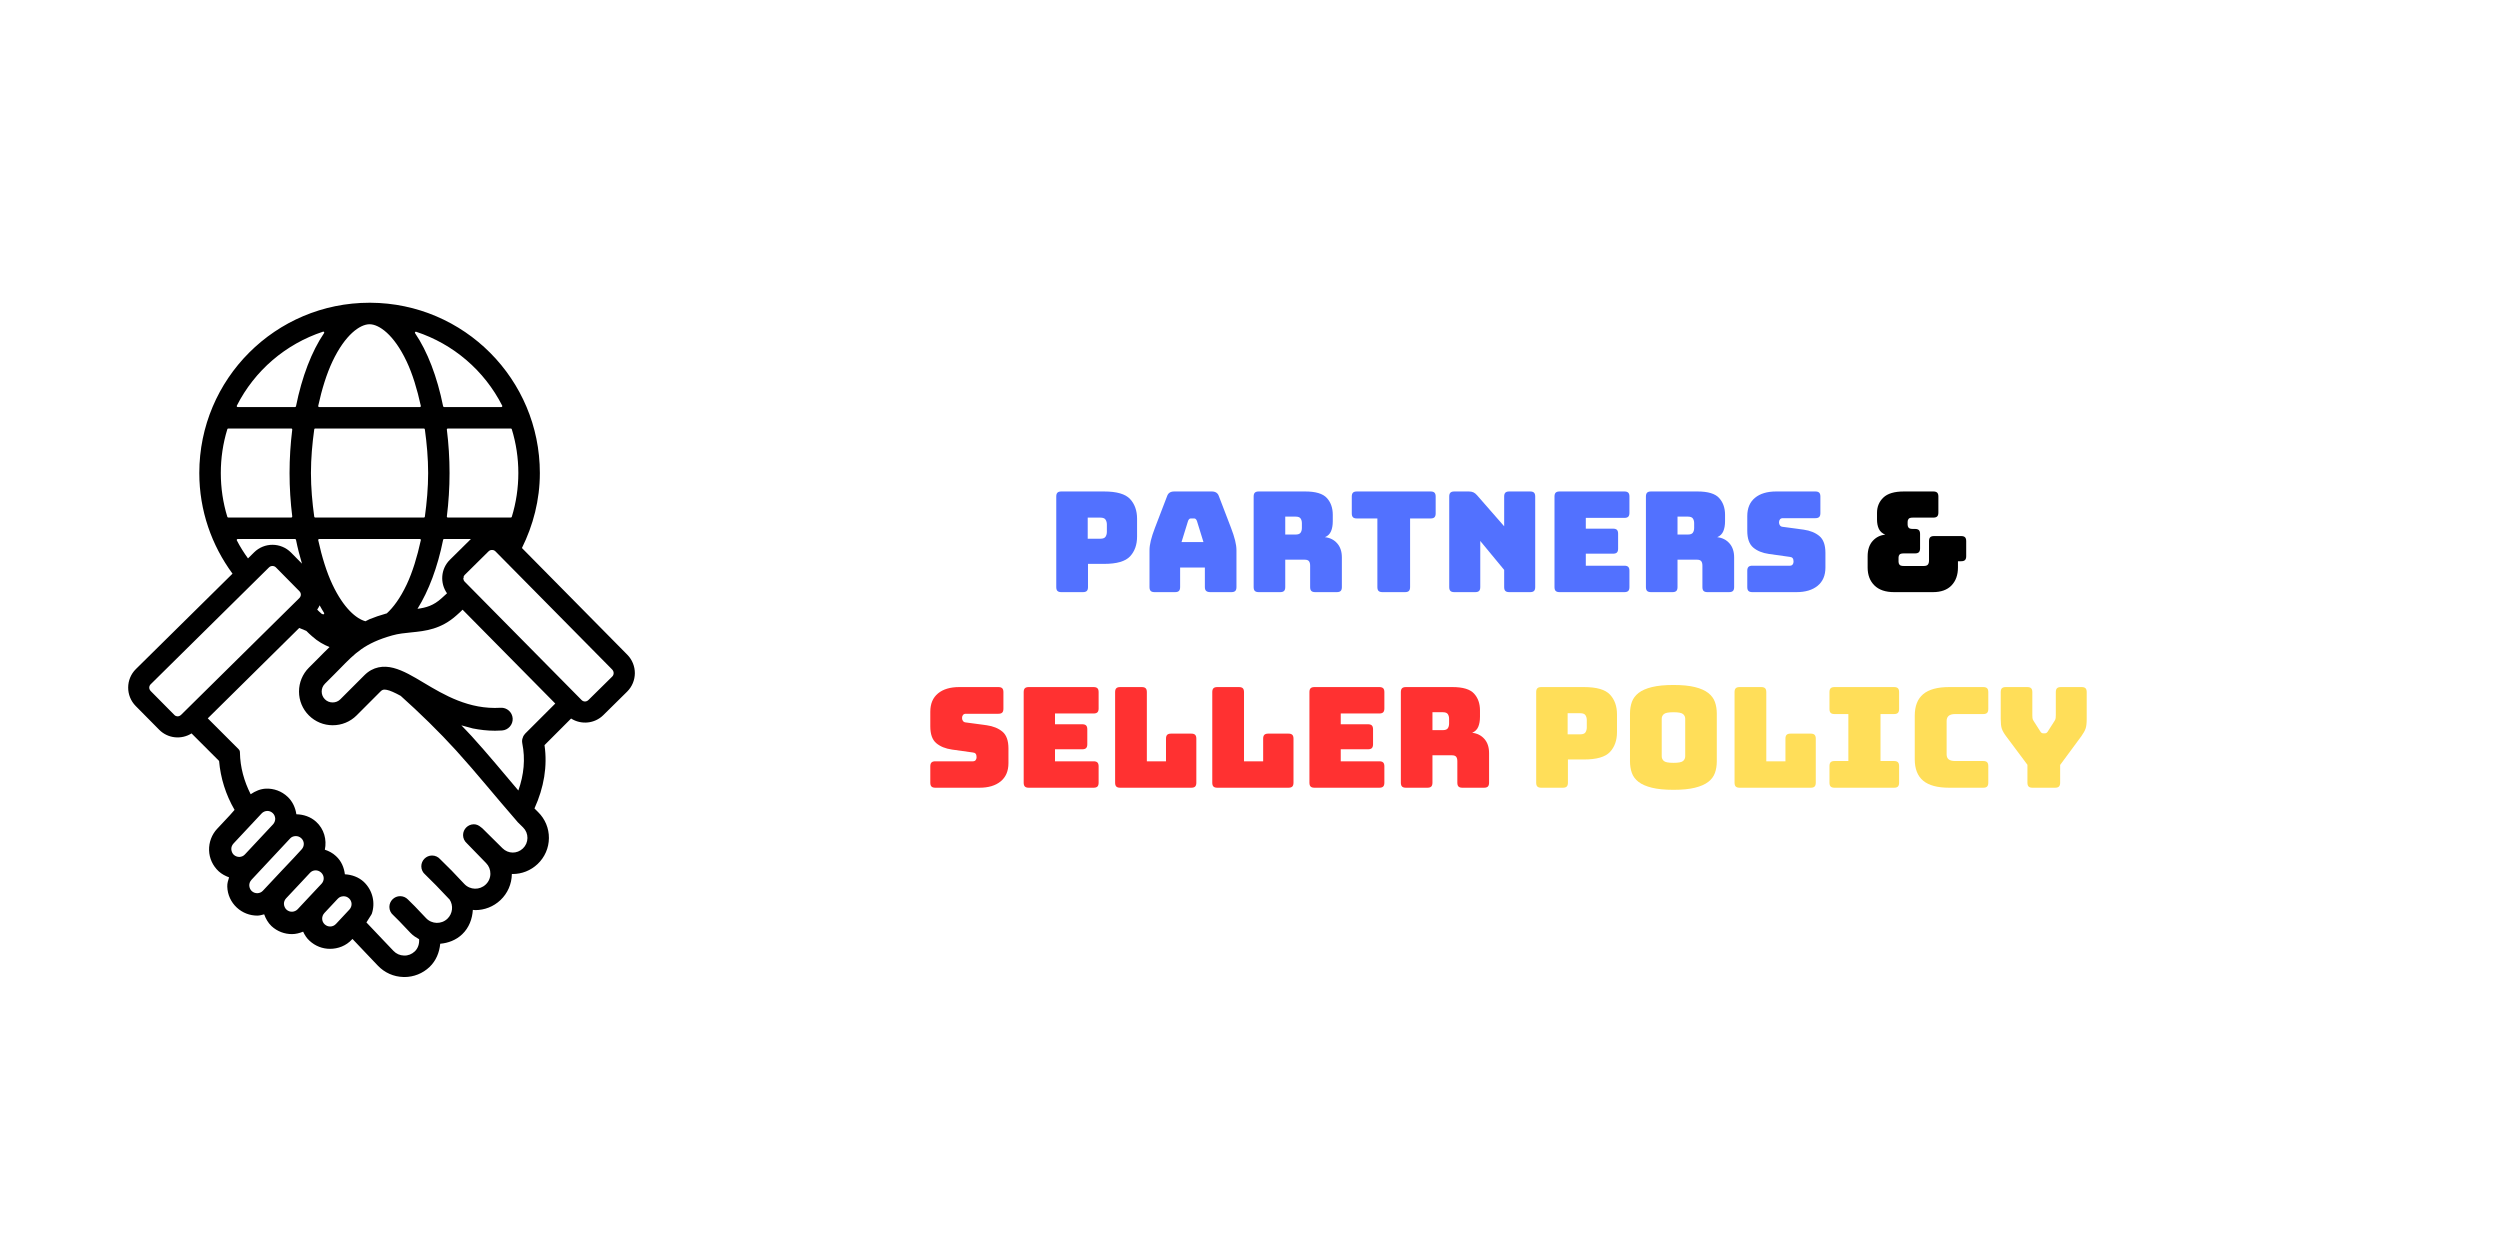 <svg xmlns="http://www.w3.org/2000/svg" xmlns:xlink="http://www.w3.org/1999/xlink" width="6912" zoomAndPan="magnify" viewBox="0 0 5184 2592" height="3456" preserveAspectRatio="xMidYMid meet" version="1.0"><defs><g/><clipPath id="5758caf362"><path d="M 265 627.762 L 1315.691 627.762 L 1315.691 2025.973 L 265 2025.973 Z M 265 627.762 " clip-rule="nonzero"/></clipPath></defs><g clip-path="url(#5758caf362)"><path fill="#000000" d="M 766.32 627.762 C 571.312 627.762 413.258 785.855 413.258 980.844 C 413.258 1059.047 439.094 1131.055 482.148 1189.555 L 281.801 1387.371 C 260.543 1408.344 260.449 1442.793 281.422 1464.02 L 330.07 1513.18 C 348.18 1531.516 376.238 1533.992 397.211 1520.805 L 454.312 1577.91 C 457.27 1613.086 468.008 1647.727 486.406 1679.375 L 476.777 1690.309 L 450.402 1718.492 L 450.34 1718.492 C 439.188 1730.473 433.086 1746.426 433.531 1763.109 C 433.977 1779.918 441.379 1795.523 453.391 1806.676 C 453.422 1806.707 453.453 1806.77 453.52 1806.805 C 459.906 1812.586 467.246 1816.398 475 1819.293 C 473.094 1825.426 470.996 1831.527 471.281 1838.422 C 471.727 1855.168 478.969 1870.738 490.949 1881.863 C 502.898 1892.984 518.117 1898.609 533.594 1898.609 C 538.488 1898.609 543.125 1897.113 547.797 1895.938 C 551.039 1904.965 555.773 1913.512 562.828 1920.219 L 562.891 1920.281 C 574.84 1931.402 590.027 1936.965 605.406 1936.965 C 613.512 1936.965 621.199 1934.867 628.57 1931.879 C 631.844 1938.902 635.977 1945.512 641.918 1950.82 C 653.832 1961.844 668.895 1967.504 684.305 1967.504 C 700.895 1967.504 717.863 1961.242 730 1947.832 L 730.859 1946.973 L 760.949 1978.688 L 783.543 2002.395 C 797.461 2017.012 816.336 2025.434 836.543 2025.91 C 837.086 2025.91 837.719 2025.973 838.484 2025.973 C 857.961 2025.973 876.52 2018.602 890.691 2005.125 C 904.195 1992.289 911.188 1974.906 912.84 1956.953 C 929.332 1955.492 945.535 1949.547 958.406 1937.281 C 972.672 1923.68 979.348 1905.379 980.488 1886.754 C 982.238 1886.883 983.891 1887.199 985.637 1887.199 C 1004.387 1887.199 1023.195 1880.242 1037.844 1866.355 C 1052.59 1852.34 1061.012 1833.211 1061.359 1812.84 L 1061.359 1812.777 C 1061.359 1812.586 1061.297 1812.332 1061.297 1812.141 C 1061.965 1812.141 1062.664 1812.332 1063.328 1812.332 C 1081.887 1812.332 1100.41 1805.309 1114.902 1791.551 C 1129.676 1777.473 1138.066 1758.277 1138.227 1737.879 C 1138.383 1717.477 1130.344 1698.219 1115.824 1683.953 L 1108.262 1676.387 C 1127.992 1632.918 1135.43 1588.938 1129.105 1545.117 L 1184.203 1489.949 C 1204.953 1503.105 1232.789 1500.914 1251.062 1482.863 L 1300.348 1434.211 C 1310.992 1423.727 1316.328 1409.773 1316.426 1395.984 C 1316.488 1382.129 1311.215 1368.18 1300.727 1357.566 L 1082.27 1136.363 C 1105.527 1089.363 1119.445 1036.898 1119.445 980.875 C 1119.383 786.523 962.441 628.715 768.098 627.762 C 767.656 627.762 766.734 627.762 766.32 627.762 Z M 765.492 672.379 L 767.113 672.379 C 785.895 672.887 816.527 693.066 843.25 749.66 C 855.324 775.211 865.047 807.051 872.609 841.656 C 872.863 842.738 872.164 843.785 871.117 844.039 C 870.957 844.07 870.801 844.07 870.672 844.07 L 661.84 844.07 C 660.73 844.102 659.84 843.246 659.809 842.133 C 659.809 841.973 659.809 841.816 659.84 841.656 C 667.402 807.051 677.254 775.211 689.328 749.66 C 716.113 693.098 746.715 672.887 765.492 672.379 Z M 670.422 687.664 C 670.453 687.664 670.484 687.664 670.547 687.664 C 671.629 687.758 672.422 688.742 672.328 689.824 C 672.297 690.172 672.168 690.492 671.977 690.746 C 646.27 728.594 626.062 781.246 613.766 842.484 C 613.574 843.402 612.715 844.07 611.762 844.039 L 492.922 844.039 C 491.809 844.039 490.918 843.184 490.918 842.07 C 490.918 841.75 490.98 841.465 491.109 841.18 C 528 768.441 592.219 713.371 669.656 687.82 C 669.91 687.727 670.168 687.664 670.422 687.664 Z M 862.062 687.852 C 862.316 687.82 862.633 687.852 862.855 687.918 C 940.324 713.434 1004.48 768.504 1041.402 841.211 C 1041.914 842.195 1041.469 843.371 1040.484 843.848 C 1040.227 843.977 1039.941 844.039 1039.688 844.039 L 920.848 844.039 C 919.895 844.039 919.035 843.371 918.844 842.418 C 906.547 781.184 886.336 728.625 860.633 690.809 C 860.059 689.855 860.375 688.648 861.297 688.109 C 861.586 687.98 861.84 687.887 862.062 687.852 Z M 473.25 888.559 C 473.281 888.559 473.316 888.559 473.379 888.559 L 604.074 888.559 C 605.184 888.559 606.043 889.48 606.043 890.562 C 606.043 890.656 606.043 890.754 606.012 890.848 C 602.355 920.242 600.418 950.43 600.418 980.844 C 600.418 1011.254 602.355 1041.504 606.012 1070.898 C 606.137 1071.98 605.375 1072.965 604.293 1073.125 C 604.23 1073.125 604.168 1073.125 604.105 1073.125 L 473.41 1073.125 C 472.52 1073.156 471.695 1072.617 471.406 1071.758 C 462.32 1042.301 457.871 1011.633 457.871 980.844 C 457.871 950.051 462.32 919.414 471.406 889.988 C 471.629 889.164 472.395 888.59 473.25 888.559 Z M 653.168 888.559 C 653.293 888.559 653.422 888.559 653.547 888.559 L 879.027 888.559 C 880.016 888.59 880.84 889.324 880.969 890.309 C 885.004 919.703 887.801 949.984 887.801 980.875 C 887.801 1011.793 885.004 1042.047 880.969 1071.504 C 880.809 1072.457 880.016 1073.156 879.027 1073.188 L 653.547 1073.188 C 652.594 1073.188 651.77 1072.457 651.609 1071.504 C 647.574 1042.078 644.777 1011.793 644.777 980.875 C 644.777 949.984 647.574 919.734 651.609 890.309 C 651.703 889.449 652.34 888.75 653.168 888.559 Z M 928.473 888.559 L 1059.23 888.559 C 1060.152 888.527 1060.977 889.133 1061.23 889.988 C 1070.289 919.449 1074.832 950.051 1074.832 980.844 C 1074.832 1011.633 1070.289 1042.332 1061.23 1071.758 C 1060.945 1072.617 1060.152 1073.156 1059.23 1073.125 L 928.535 1073.125 C 927.426 1073.094 926.535 1072.203 926.598 1071.09 C 926.598 1071.027 926.598 1070.961 926.598 1070.898 C 930.254 1041.504 932.191 1011.254 932.191 980.844 C 932.191 950.43 930.254 920.242 926.598 890.848 C 926.406 889.766 927.168 888.75 928.25 888.59 C 928.344 888.59 928.41 888.559 928.473 888.559 Z M 492.855 1117.707 C 492.855 1117.707 492.887 1117.707 492.887 1117.707 L 611.762 1117.707 C 612.715 1117.707 613.574 1118.375 613.766 1119.328 C 617.227 1136.613 621.484 1153.012 626.188 1168.805 L 603.469 1145.766 C 592.949 1135.152 579.031 1129.781 565.242 1129.688 C 551.387 1129.594 537.504 1134.898 526.891 1145.387 L 514.242 1157.938 C 505.758 1146.086 497.844 1133.785 491.141 1120.633 C 490.633 1119.68 490.98 1118.469 491.969 1117.961 C 492.223 1117.77 492.539 1117.707 492.855 1117.707 Z M 661.617 1117.707 C 661.684 1117.707 661.777 1117.707 661.871 1117.707 L 870.703 1117.707 C 871.816 1117.707 872.707 1118.598 872.707 1119.711 C 872.707 1119.836 872.676 1119.996 872.641 1120.121 C 865.078 1154.727 855.355 1186.57 843.281 1212.117 C 829.84 1240.527 815.414 1259.785 802.004 1271.957 C 801.527 1272.082 801.113 1272.113 800.637 1272.273 C 787.77 1275.895 776.328 1279.836 765.938 1284.125 C 765.781 1284.191 765.652 1284.285 765.492 1284.379 L 757.805 1288.227 C 738.992 1283.172 712.715 1261.531 689.359 1212.117 C 677.285 1186.57 667.434 1154.727 659.871 1120.121 C 659.617 1119.043 660.285 1117.992 661.363 1117.738 C 661.43 1117.738 661.523 1117.707 661.617 1117.707 Z M 920.465 1117.707 L 920.527 1117.707 C 920.656 1117.707 920.719 1117.707 920.848 1117.707 L 976.453 1117.707 L 932.891 1160.766 C 913.824 1179.578 911.98 1209.102 926.914 1230.297 L 915.508 1240.656 C 898.953 1255.652 883.988 1260.008 865.684 1262.453 C 888.879 1225.34 907.406 1176.367 918.875 1119.328 C 918.973 1118.504 919.672 1117.836 920.465 1117.707 Z M 1020.273 1140.43 C 1023.07 1140.43 1025.355 1141.285 1027.422 1143.352 L 1269.461 1388.387 L 1269.461 1388.453 C 1271.59 1390.613 1272.445 1393.281 1272.445 1395.73 C 1272.445 1398.398 1271.523 1400.91 1269.461 1402.941 L 1243.469 1428.586 L 1243.402 1428.652 L 1220.301 1451.434 C 1215.98 1455.691 1210.008 1455.66 1205.844 1451.5 L 1205.781 1451.5 L 1205.781 1451.434 L 1204.797 1450.387 L 963.809 1206.398 C 961.934 1204.492 961.012 1202.332 960.758 1200.137 C 960.82 1199.852 960.535 1199.473 960.758 1199.219 C 962.219 1197.598 961.105 1197.344 961.266 1196.547 L 961.137 1196.578 C 961.613 1194.957 962.379 1193.34 963.742 1191.973 L 963.809 1191.973 L 1012.965 1143.383 C 1015.125 1141.254 1017.539 1140.398 1020.273 1140.43 Z M 564.988 1173.637 C 567.656 1173.637 570.168 1174.59 572.199 1176.625 L 620.852 1225.91 C 620.852 1225.91 620.883 1225.941 620.914 1225.973 C 622.09 1227.148 622.82 1228.453 623.328 1229.82 C 623.902 1231.344 623.965 1232.902 623.711 1234.457 C 623.645 1234.809 623.613 1235.125 623.52 1235.441 C 623.012 1237.129 622.184 1238.781 620.723 1240.211 L 375.637 1482.195 C 372.395 1485.438 368.297 1486.23 364.703 1484.676 L 364.641 1484.676 C 363.434 1484.133 362.32 1483.371 361.305 1482.324 L 361.305 1482.195 L 350.055 1470.914 L 312.688 1433.133 C 308.398 1428.777 308.398 1422.836 312.625 1418.672 C 312.625 1418.672 312.656 1418.672 312.688 1418.672 L 557.711 1176.625 C 559.969 1174.398 562.543 1173.605 564.988 1173.637 Z M 662.793 1255.176 C 665.875 1260.422 668.738 1266.109 671.977 1270.875 C 672.582 1271.797 672.297 1273.004 671.375 1273.609 C 670.867 1273.926 670.293 1274.02 669.723 1273.832 C 668.801 1273.512 667.91 1273.098 666.988 1272.781 L 661.332 1267.699 L 657.742 1264.043 C 659.742 1261.246 661.395 1258.258 662.793 1255.176 Z M 959.199 1264.234 L 1151.414 1458.871 L 1089.164 1521.059 C 1088.242 1521.98 1087.32 1523.094 1086.43 1524.523 C 1086.367 1524.586 1086.367 1524.648 1086.305 1524.715 C 1085.191 1526.59 1085.73 1525.793 1085.668 1525.891 C 1085.414 1526.238 1085.16 1526.559 1085 1526.938 C 1084.301 1528.367 1084.492 1528.211 1084.363 1528.621 C 1084.301 1528.875 1084.27 1529.066 1084.238 1529.289 C 1084.109 1529.609 1083.984 1529.895 1083.793 1530.402 C 1083.984 1529.832 1084.207 1529.133 1083.477 1531.039 C 1083.316 1531.484 1083.156 1531.832 1083.094 1532.277 L 1083.094 1532.402 C 1083.094 1532.5 1082.902 1532.5 1082.902 1532.594 C 1082.84 1532.848 1082.934 1533.008 1082.902 1533.23 C 1082.934 1533.168 1083.062 1532.977 1083.156 1532.723 C 1083.223 1532.5 1083.348 1532.215 1083.348 1532.215 L 1083.602 1531.641 L 1083.984 1531.195 C 1083.668 1531.672 1083.379 1532.148 1083.188 1532.691 C 1083.062 1533.008 1083 1533.324 1082.934 1533.613 L 1082.934 1533.676 C 1082.934 1533.738 1082.871 1533.801 1082.871 1533.867 L 1082.809 1533.992 C 1082.746 1534.438 1082.68 1534.852 1082.68 1535.297 C 1082.68 1535.676 1082.617 1535.742 1082.68 1535.422 L 1082.555 1536.852 C 1082.555 1537.773 1082.68 1538.727 1082.809 1539.648 L 1082.809 1539.777 C 1082.809 1539.809 1082.809 1539.84 1082.809 1539.902 C 1082.809 1540.379 1082.934 1540.793 1083 1541.27 C 1089.578 1573.938 1086.43 1606.383 1074.863 1639.207 C 1043.121 1601.773 1011.789 1563.672 978.172 1526.684 C 971.148 1518.992 963.871 1511.59 956.688 1504.09 L 980.141 1510.414 C 980.332 1510.477 980.52 1510.508 980.711 1510.543 C 995.105 1513.336 1010.262 1515.246 1026.406 1515.246 C 1031.234 1515.246 1036.098 1515.023 1040.926 1514.734 C 1053.828 1513.941 1063.871 1502.66 1063.074 1489.727 C 1062.344 1477.016 1051.223 1466.75 1038.066 1467.641 L 1038.004 1467.641 C 972.355 1471.645 920.848 1440.949 878.012 1415.367 C 857.168 1402.879 836.48 1390.422 815.828 1385.02 C 795.141 1379.617 773.438 1382.352 755.676 1400.113 L 705.785 1450.004 C 701.527 1454.262 695.969 1456.582 689.773 1456.582 C 683.574 1456.582 677.953 1454.297 673.691 1450.004 C 669.402 1445.715 667.051 1440.09 667.051 1433.926 C 667.051 1427.793 669.402 1422.199 673.691 1417.91 L 673.691 1417.848 L 692.918 1398.621 C 697.238 1394.301 701.34 1390.105 705.344 1386.035 C 735.91 1354.801 755.898 1333.793 813.379 1317.59 C 826.344 1313.934 839.531 1312.629 852.781 1311.328 C 881.824 1308.469 914.523 1305.035 947.062 1275.578 L 953.703 1269.605 C 953.766 1269.539 953.828 1269.477 953.895 1269.414 Z M 1082.969 1533.676 C 1083.031 1533.516 1082.969 1533.355 1082.969 1533.355 C 1082.969 1533.422 1082.84 1533.547 1082.84 1533.547 L 1082.84 1533.676 Z M 620.531 1302.113 C 625.363 1304.305 630.289 1306.273 635.246 1308.246 L 639.852 1312.789 L 640.043 1312.98 C 640.137 1313.074 640.234 1313.203 640.359 1313.297 L 647 1319.273 C 659.172 1330.301 671.309 1336.812 683.32 1341.801 C 679.477 1345.52 675.664 1349.113 671.785 1353.082 C 667.848 1357.086 663.844 1361.156 659.68 1365.316 L 640.457 1384.543 C 627.332 1397.668 620.023 1415.367 620.023 1434.02 C 620.023 1452.676 627.301 1470.312 640.457 1483.434 C 653.578 1496.59 671.277 1503.867 689.93 1503.867 C 708.551 1503.867 726.25 1496.656 739.406 1483.5 L 789.23 1433.609 C 792.789 1430.047 795.457 1429.254 802.066 1430.492 C 808.551 1431.734 818.273 1436.023 830.855 1442.918 C 869.656 1477.555 911.027 1517.914 945.789 1556.172 C 987.734 1602.348 1027.266 1651.633 1069.305 1699.809 C 1070.668 1701.398 1072.164 1703.207 1073.785 1705.082 C 1073.848 1705.18 1073.91 1705.273 1073.973 1705.336 C 1074.164 1705.527 1074.578 1705.848 1074.832 1706.066 L 1074.895 1706.133 L 1084.652 1715.762 C 1090.594 1721.605 1093.77 1729.297 1093.707 1737.656 C 1093.578 1746.043 1090.309 1753.641 1084.27 1759.391 C 1072.098 1770.926 1053.797 1770.672 1041.945 1758.883 L 999.871 1717.223 L 1000.062 1717.477 C 1000.062 1717.477 999.395 1716.938 998.762 1716.426 C 997.996 1715.793 997.141 1715.188 997.141 1715.188 C 993.074 1711.629 988.117 1709.215 982.617 1709.215 C 970.32 1709.215 960.215 1719.32 960.215 1731.617 C 960.215 1738.102 963.043 1744.203 967.906 1748.492 L 967.969 1748.555 C 968.035 1748.586 968.035 1748.684 968.098 1748.746 L 968.16 1748.746 L 1007.945 1789.645 C 1013.918 1795.711 1017 1803.562 1016.871 1812.047 C 1016.746 1820.531 1013.348 1828.316 1007.18 1834.133 C 994.629 1846.047 974.898 1845.637 962.918 1833.082 L 935.621 1804.293 C 935.559 1804.23 935.496 1804.195 935.43 1804.164 L 912.965 1781.891 L 912.902 1781.824 L 912.84 1781.762 C 908.613 1776.836 902.418 1774.008 895.902 1774.008 C 883.668 1774.008 873.629 1784.113 873.629 1796.348 C 873.629 1803.055 876.645 1809.375 881.824 1813.602 L 904.164 1835.816 L 930.727 1863.684 C 931.238 1864.227 931.746 1864.734 932.285 1865.242 C 940.547 1877.699 938.672 1894.668 927.742 1905.09 C 915.254 1916.945 895.52 1916.5 883.543 1903.914 L 860.281 1879.445 C 860.219 1879.383 860.219 1879.383 860.152 1879.32 L 845.824 1865.113 C 841.598 1860.762 835.812 1858.281 829.746 1858.281 C 817.48 1858.281 807.406 1868.355 807.406 1880.621 C 807.406 1887.328 810.457 1893.586 815.605 1897.812 L 828.379 1910.523 L 828.441 1910.59 L 828.633 1910.777 C 828.758 1910.906 828.824 1911.031 828.824 1911.031 L 851.352 1934.676 C 856.562 1940.141 862.758 1943.988 869.051 1947.578 C 869.781 1956.887 866.953 1966.293 860.059 1972.84 C 853.863 1978.688 846.109 1981.77 837.848 1981.422 C 837.785 1981.422 837.719 1981.422 837.656 1981.422 C 829.234 1981.23 821.641 1977.828 815.859 1971.727 L 793.328 1948.086 C 793.297 1948.023 793.266 1948.023 793.203 1947.957 C 793.074 1947.801 792.883 1947.578 792.695 1947.387 L 792.504 1947.133 C 792.504 1947.133 792.406 1947.07 792.375 1947.07 L 759.805 1912.75 L 769.562 1897.305 C 770.164 1896.605 770.641 1895.746 770.926 1894.891 C 778.648 1872.168 772.93 1846.367 754.594 1828.855 C 754.594 1828.855 754.562 1828.793 754.562 1828.793 C 743.855 1818.848 729.84 1813.762 715.129 1812.902 C 713.414 1798.953 707.949 1785.48 696.762 1775.281 L 696.699 1775.215 C 689.867 1768.734 681.859 1764.699 673.598 1761.934 C 677.918 1741.277 672.137 1719.098 655.484 1703.969 C 643.887 1693.453 629.207 1688.812 614.527 1688.465 C 612.523 1674.512 606.391 1661.578 596.352 1652.207 C 583.895 1640.414 567.754 1634.793 551.801 1635.332 C 540.328 1635.711 529.527 1640.289 519.77 1646.93 C 506.043 1619.855 498.098 1590.746 497.559 1561.227 C 497.559 1560.973 497.559 1560.781 497.559 1560.559 C 497.559 1560.496 497.496 1560.496 497.496 1560.434 C 497.496 1560.242 497.496 1559.828 497.496 1559.766 C 497.496 1559.699 497.496 1559.637 497.496 1559.574 C 497.465 1557.637 496.637 1555.094 494.508 1553.379 L 495.016 1553.758 L 430.828 1489.566 Z M 554.438 1681.566 C 558.348 1681.566 562.191 1682.934 565.559 1686.047 C 568.676 1688.91 570.453 1693.07 570.707 1697.395 C 570.93 1701.141 569.215 1706.102 566.289 1709.246 L 507.758 1771.816 C 504.836 1774.992 501.117 1776.645 496.414 1776.965 C 492.062 1776.898 487.898 1775.406 484.816 1772.547 C 481.797 1769.75 479.926 1765.363 479.668 1761.012 C 479.449 1756.723 481.035 1752.559 484.086 1749.285 L 484.086 1749.223 L 542.617 1686.652 C 545.699 1683.316 550.309 1681.566 554.438 1681.566 Z M 612.906 1733.715 C 617.164 1733.586 621.391 1735.051 624.758 1738.195 C 631.465 1744.391 631.719 1754.527 625.395 1761.359 L 609.125 1778.996 L 586.723 1802.703 C 586.723 1802.703 586.691 1802.703 586.691 1802.703 L 545.031 1847.129 C 539.25 1853.387 528.797 1853.992 522.059 1847.766 C 518.945 1844.902 517.164 1840.676 516.91 1836.355 C 516.688 1832.066 518.277 1827.902 521.328 1824.629 L 521.328 1824.504 L 601.434 1738.801 L 601.434 1738.734 C 604.453 1735.43 608.586 1733.84 612.906 1733.715 Z M 654.086 1804.77 C 658.219 1804.641 662.508 1806.199 665.941 1809.375 C 672.676 1815.637 673.059 1825.773 666.734 1832.574 L 660.473 1839.215 L 638.738 1862.383 L 617.258 1885.355 C 611 1891.871 600.703 1892.41 594 1886.152 C 590.949 1883.324 589.043 1878.938 588.789 1874.617 C 588.566 1870.328 590.188 1866.102 593.203 1862.828 L 593.27 1862.762 L 620.438 1833.848 L 642.711 1810.012 L 642.711 1809.949 C 645.891 1806.547 649.926 1804.895 654.086 1804.77 Z M 711.953 1858.504 C 716.273 1858.25 720.531 1859.871 723.805 1862.922 C 730.539 1869.148 730.793 1879.32 724.473 1886.121 L 696.605 1915.957 C 696.605 1915.957 696.57 1915.957 696.57 1915.957 C 690.344 1922.664 679.984 1922.98 673.215 1916.688 C 666.574 1910.523 666.32 1900.133 672.582 1893.363 L 672.582 1893.301 L 700.512 1863.492 C 700.512 1863.492 700.543 1863.492 700.574 1863.492 C 703.562 1860.316 706.996 1858.789 711.953 1858.504 Z M 711.953 1858.504 " fill-opacity="1" fill-rule="nonzero"/></g><g fill="#5271ff" fill-opacity="1"><g transform="translate(2170.258, 1227.838)"><g><path d="M 75.375 0 L 30.438 0 C 26.77 0 24.113 -0.816 22.469 -2.453 C 20.82 -4.098 20 -6.758 20 -10.438 L 20 -198.281 C 20 -201.957 20.82 -204.613 22.469 -206.25 C 24.113 -207.895 26.77 -208.719 30.438 -208.719 L 119.141 -208.719 C 145.422 -208.719 163.395 -203.5 173.062 -193.062 C 182.727 -182.625 187.562 -169 187.562 -152.188 L 187.562 -115.094 C 187.562 -98.27 182.727 -84.641 173.062 -74.203 C 163.395 -63.773 145.422 -58.562 119.141 -58.562 L 85.812 -58.562 L 85.812 -10.438 C 85.812 -6.758 84.988 -4.098 83.344 -2.453 C 81.695 -0.816 79.039 0 75.375 0 Z M 85.234 -154.516 L 85.234 -110.734 L 111.312 -110.734 C 116.914 -110.734 120.586 -112.18 122.328 -115.078 C 124.066 -117.984 124.938 -121.27 124.938 -124.938 L 124.938 -140.312 C 124.938 -143.977 124.066 -147.258 122.328 -150.156 C 120.586 -153.062 116.914 -154.516 111.312 -154.516 Z M 85.234 -154.516 "/></g></g></g><g fill="#5271ff" fill-opacity="1"><g transform="translate(2367.958, 1227.838)"><g><path d="M 95.656 -147.844 L 82.031 -103.781 L 127.547 -103.781 L 113.922 -147.844 C 113.148 -149.582 112.328 -150.836 111.453 -151.609 C 110.586 -152.379 109.578 -152.766 108.422 -152.766 L 101.172 -152.766 C 100.016 -152.766 99 -152.379 98.125 -151.609 C 97.258 -150.836 96.438 -149.582 95.656 -147.844 Z M 79.141 -10.438 C 79.141 -6.758 78.316 -4.098 76.672 -2.453 C 75.035 -0.816 72.379 0 68.703 0 L 26.094 0 C 22.414 0 19.754 -0.816 18.109 -2.453 C 16.473 -4.098 15.656 -6.758 15.656 -10.438 L 15.656 -86.969 C 15.656 -92.758 16.57 -99.426 18.406 -106.969 C 20.238 -114.508 23.086 -123.301 26.953 -133.344 L 52.188 -199.156 C 53.344 -202.438 55.129 -204.848 57.547 -206.391 C 59.961 -207.941 63.102 -208.719 66.969 -208.719 L 144.938 -208.719 C 148.613 -208.719 151.66 -207.941 154.078 -206.391 C 156.492 -204.848 158.281 -202.438 159.438 -199.156 L 184.656 -133.344 C 188.52 -123.301 191.367 -114.508 193.203 -106.969 C 195.047 -99.426 195.969 -92.758 195.969 -86.969 L 195.969 -10.438 C 195.969 -6.758 195.145 -4.098 193.5 -2.453 C 191.852 -0.816 189.195 0 185.531 0 L 141.75 0 C 137.883 0 135.035 -0.816 133.203 -2.453 C 131.367 -4.098 130.453 -6.758 130.453 -10.438 L 130.453 -51.016 L 79.141 -51.016 Z M 79.141 -10.438 "/></g></g></g><g fill="#5271ff" fill-opacity="1"><g transform="translate(2579.572, 1227.838)"><g><path d="M 85.516 -156.547 L 85.516 -119.438 L 107.266 -119.438 C 112.285 -119.438 115.664 -120.738 117.406 -123.344 C 119.145 -125.957 120.016 -129.195 120.016 -133.062 L 120.016 -142.922 C 120.016 -146.785 119.145 -150.02 117.406 -152.625 C 115.664 -155.238 112.285 -156.547 107.266 -156.547 Z M 75.078 0 L 30.438 0 C 26.77 0 24.113 -0.816 22.469 -2.453 C 20.82 -4.098 20 -6.758 20 -10.438 L 20 -198.281 C 20 -201.957 20.82 -204.613 22.469 -206.25 C 24.113 -207.895 26.77 -208.719 30.438 -208.719 L 126.969 -208.719 C 148.613 -208.719 163.539 -204.223 171.75 -195.234 C 179.969 -186.254 184.078 -174.613 184.078 -160.312 L 184.078 -146.969 C 184.078 -138.852 182.867 -131.945 180.453 -126.25 C 178.035 -120.551 173.832 -116.441 167.844 -113.922 C 178.281 -112.766 186.734 -108.516 193.203 -101.172 C 199.68 -93.828 202.922 -84.066 202.922 -71.891 L 202.922 -10.438 C 202.922 -6.758 202.098 -4.098 200.453 -2.453 C 198.816 -0.816 196.16 0 192.484 0 L 147.547 0 C 143.879 0 141.223 -0.816 139.578 -2.453 C 137.941 -4.098 137.125 -6.758 137.125 -10.438 L 137.125 -54.797 C 137.125 -59.047 136.301 -62.18 134.656 -64.203 C 133.008 -66.234 130.16 -67.25 126.109 -67.25 L 85.516 -67.25 L 85.516 -10.438 C 85.516 -6.758 84.691 -4.098 83.047 -2.453 C 81.41 -0.816 78.754 0 75.078 0 Z M 75.078 0 "/></g></g></g><g fill="#5271ff" fill-opacity="1"><g transform="translate(2794.955, 1227.838)"><g><path d="M 118.562 0 L 71.609 0 C 67.93 0 65.27 -0.816 63.625 -2.453 C 61.988 -4.098 61.172 -6.758 61.172 -10.438 L 61.172 -152.766 L 18.547 -152.766 C 14.879 -152.766 12.223 -153.586 10.578 -155.234 C 8.93 -156.879 8.109 -159.535 8.109 -163.203 L 8.109 -198.281 C 8.109 -201.957 8.93 -204.613 10.578 -206.25 C 12.223 -207.895 14.879 -208.719 18.547 -208.719 L 171.609 -208.719 C 175.285 -208.719 177.941 -207.895 179.578 -206.25 C 181.223 -204.613 182.047 -201.957 182.047 -198.281 L 182.047 -163.203 C 182.047 -159.535 181.223 -156.879 179.578 -155.234 C 177.941 -153.586 175.285 -152.766 171.609 -152.766 L 129 -152.766 L 129 -10.438 C 129 -6.758 128.176 -4.098 126.531 -2.453 C 124.895 -0.816 122.238 0 118.562 0 Z M 118.562 0 "/></g></g></g><g fill="#5271ff" fill-opacity="1"><g transform="translate(2985.118, 1227.838)"><g><path d="M 73.922 0 L 30.438 0 C 26.77 0 24.113 -0.816 22.469 -2.453 C 20.82 -4.098 20 -6.758 20 -10.438 L 20 -198.281 C 20 -201.957 20.82 -204.613 22.469 -206.25 C 24.113 -207.895 26.77 -208.719 30.438 -208.719 L 60.594 -208.719 C 64.258 -208.719 67.395 -208.141 70 -206.984 C 72.613 -205.828 75.176 -203.797 77.688 -200.891 L 133.922 -136.531 L 133.922 -198.281 C 133.922 -201.957 134.742 -204.613 136.391 -206.25 C 138.035 -207.895 140.691 -208.719 144.359 -208.719 L 187.844 -208.719 C 191.52 -208.719 194.176 -207.895 195.812 -206.25 C 197.457 -204.613 198.281 -201.957 198.281 -198.281 L 198.281 -10.438 C 198.281 -6.758 197.457 -4.098 195.812 -2.453 C 194.176 -0.816 191.52 0 187.844 0 L 144.359 0 C 140.691 0 138.035 -0.816 136.391 -2.453 C 134.742 -4.098 133.922 -6.758 133.922 -10.438 L 133.922 -46.094 L 84.359 -106.094 L 84.359 -10.438 C 84.359 -6.758 83.535 -4.098 81.891 -2.453 C 80.254 -0.816 77.598 0 73.922 0 Z M 73.922 0 "/></g></g></g><g fill="#5271ff" fill-opacity="1"><g transform="translate(3203.4, 1227.838)"><g><path d="M 164.953 0 L 30.438 0 C 26.77 0 24.113 -0.816 22.469 -2.453 C 20.82 -4.098 20 -6.758 20 -10.438 L 20 -198.281 C 20 -201.957 20.82 -204.613 22.469 -206.25 C 24.113 -207.895 26.77 -208.719 30.438 -208.719 L 164.953 -208.719 C 168.617 -208.719 171.273 -207.895 172.922 -206.25 C 174.566 -204.613 175.391 -201.957 175.391 -198.281 L 175.391 -164.375 C 175.391 -160.695 174.566 -158.035 172.922 -156.391 C 171.273 -154.754 168.617 -153.938 164.953 -153.938 L 84.938 -153.938 L 84.938 -131.609 L 141.469 -131.609 C 145.133 -131.609 147.789 -130.785 149.438 -129.141 C 151.082 -127.504 151.906 -124.848 151.906 -121.172 L 151.906 -90.156 C 151.906 -86.477 151.082 -83.816 149.438 -82.172 C 147.789 -80.535 145.133 -79.719 141.469 -79.719 L 84.938 -79.719 L 84.938 -54.797 L 164.953 -54.797 C 168.617 -54.797 171.273 -53.973 172.922 -52.328 C 174.566 -50.68 175.391 -48.023 175.391 -44.359 L 175.391 -10.438 C 175.391 -6.758 174.566 -4.098 172.922 -2.453 C 171.273 -0.816 168.617 0 164.953 0 Z M 164.953 0 "/></g></g></g><g fill="#5271ff" fill-opacity="1"><g transform="translate(3392.983, 1227.838)"><g><path d="M 85.516 -156.547 L 85.516 -119.438 L 107.266 -119.438 C 112.285 -119.438 115.664 -120.738 117.406 -123.344 C 119.145 -125.957 120.016 -129.195 120.016 -133.062 L 120.016 -142.922 C 120.016 -146.785 119.145 -150.02 117.406 -152.625 C 115.664 -155.238 112.285 -156.547 107.266 -156.547 Z M 75.078 0 L 30.438 0 C 26.77 0 24.113 -0.816 22.469 -2.453 C 20.82 -4.098 20 -6.758 20 -10.438 L 20 -198.281 C 20 -201.957 20.82 -204.613 22.469 -206.25 C 24.113 -207.895 26.77 -208.719 30.438 -208.719 L 126.969 -208.719 C 148.613 -208.719 163.539 -204.223 171.75 -195.234 C 179.969 -186.254 184.078 -174.613 184.078 -160.312 L 184.078 -146.969 C 184.078 -138.852 182.867 -131.945 180.453 -126.25 C 178.035 -120.551 173.832 -116.441 167.844 -113.922 C 178.281 -112.766 186.734 -108.516 193.203 -101.172 C 199.68 -93.828 202.922 -84.066 202.922 -71.891 L 202.922 -10.438 C 202.922 -6.758 202.098 -4.098 200.453 -2.453 C 198.816 -0.816 196.16 0 192.484 0 L 147.547 0 C 143.879 0 141.223 -0.816 139.578 -2.453 C 137.941 -4.098 137.125 -6.758 137.125 -10.438 L 137.125 -54.797 C 137.125 -59.047 136.301 -62.18 134.656 -64.203 C 133.008 -66.234 130.16 -67.25 126.109 -67.25 L 85.516 -67.25 L 85.516 -10.438 C 85.516 -6.758 84.691 -4.098 83.047 -2.453 C 81.41 -0.816 78.754 0 75.078 0 Z M 75.078 0 "/></g></g></g><g fill="#5271ff" fill-opacity="1"><g transform="translate(3608.366, 1227.838)"><g><path d="M 116.828 0 L 25.219 0 C 21.551 0 18.895 -0.816 17.25 -2.453 C 15.602 -4.098 14.781 -6.758 14.781 -10.438 L 14.781 -44.359 C 14.781 -48.023 15.602 -50.68 17.25 -52.328 C 18.895 -53.973 21.551 -54.797 25.219 -54.797 L 103.203 -54.797 C 105.711 -54.797 107.594 -55.613 108.844 -57.25 C 110.102 -58.895 110.734 -60.879 110.734 -63.203 C 110.734 -66.484 110.102 -68.895 108.844 -70.438 C 107.594 -71.988 105.711 -72.859 103.203 -73.047 L 59.719 -79.141 C 46.188 -81.066 35.312 -85.508 27.094 -92.469 C 18.883 -99.426 14.781 -111.023 14.781 -127.266 L 14.781 -157.703 C 14.781 -174.129 20.094 -186.738 30.719 -195.531 C 41.352 -204.32 56.047 -208.719 74.797 -208.719 L 155.969 -208.719 C 159.633 -208.719 162.285 -207.895 163.922 -206.25 C 165.566 -204.613 166.391 -201.957 166.391 -198.281 L 166.391 -163.781 C 166.391 -160.113 165.566 -157.457 163.922 -155.812 C 162.285 -154.176 159.633 -153.359 155.969 -153.359 L 88.422 -153.359 C 85.898 -153.359 83.961 -152.535 82.609 -150.891 C 81.266 -149.242 80.594 -147.164 80.594 -144.656 C 80.594 -142.145 81.266 -140.02 82.609 -138.281 C 83.961 -136.539 85.898 -135.57 88.422 -135.375 L 131.609 -129.578 C 145.141 -127.648 156.055 -123.207 164.359 -116.25 C 172.672 -109.289 176.828 -97.691 176.828 -81.453 L 176.828 -51.016 C 176.828 -34.586 171.461 -21.977 160.734 -13.188 C 150.016 -4.395 135.379 0 116.828 0 Z M 116.828 0 "/></g></g></g><g fill="#000000" fill-opacity="1"><g transform="translate(3796.791, 1227.838)"><g/></g></g><g fill="#000000" fill-opacity="1"><g transform="translate(3862.014, 1227.838)"><g><path d="M 85.812 -54.203 L 126.969 -54.203 C 131.219 -54.203 134.113 -55.164 135.656 -57.094 C 137.207 -59.031 137.984 -61.938 137.984 -65.812 L 137.984 -105.812 C 137.984 -109.477 138.805 -112.133 140.453 -113.781 C 142.098 -115.426 144.754 -116.25 148.422 -116.25 L 204.656 -116.25 C 208.332 -116.25 210.988 -115.426 212.625 -113.781 C 214.27 -112.133 215.094 -109.477 215.094 -105.812 L 215.094 -74.5 C 215.094 -70.832 214.27 -68.176 212.625 -66.531 C 210.988 -64.883 208.332 -64.062 204.656 -64.062 L 198 -64.062 L 198 -51.016 C 198 -35.555 193.551 -23.188 184.656 -13.906 C 175.77 -4.633 162.922 0 146.109 0 L 65.516 0 C 47.734 0 34.156 -4.633 24.781 -13.906 C 15.406 -23.188 10.719 -35.555 10.719 -51.016 L 10.719 -74.219 C 10.719 -87.738 14.195 -98.363 21.156 -106.094 C 28.113 -113.832 36.812 -118.18 47.25 -119.141 C 40.875 -121.848 36.43 -125.906 33.922 -131.312 C 31.41 -136.727 30.156 -143.109 30.156 -150.453 L 30.156 -164.375 C 30.156 -177.125 34.551 -187.703 43.344 -196.109 C 52.133 -204.516 66.289 -208.719 85.812 -208.719 L 146.969 -208.719 C 150.645 -208.719 153.301 -207.895 154.938 -206.25 C 156.582 -204.613 157.406 -201.957 157.406 -198.281 L 157.406 -164.953 C 157.406 -161.273 156.582 -158.613 154.938 -156.969 C 153.301 -155.332 150.645 -154.516 146.969 -154.516 L 104.656 -154.516 C 100.008 -154.516 97.008 -153.645 95.656 -151.906 C 94.312 -150.164 93.641 -148.133 93.641 -145.812 L 93.641 -139.734 C 93.641 -137.41 94.312 -135.379 95.656 -133.641 C 97.008 -131.898 100.008 -131.031 104.656 -131.031 L 109 -131.031 C 112.664 -131.031 115.32 -130.207 116.969 -128.562 C 118.613 -126.926 119.438 -124.27 119.438 -120.594 L 119.438 -90.734 C 119.438 -87.066 118.613 -84.41 116.969 -82.766 C 115.32 -81.117 112.664 -80.297 109 -80.297 L 85.812 -80.297 C 81.164 -80.297 78.164 -79.473 76.812 -77.828 C 75.469 -76.191 74.797 -74.211 74.797 -71.891 L 74.797 -62.906 C 74.797 -60.582 75.469 -58.551 76.812 -56.812 C 78.164 -55.07 81.164 -54.203 85.812 -54.203 Z M 85.812 -54.203 "/></g></g></g><g fill="#ff3131" fill-opacity="1"><g transform="translate(1914.29, 1633.431)"><g><path d="M 116.828 0 L 25.219 0 C 21.551 0 18.895 -0.816 17.25 -2.453 C 15.602 -4.098 14.781 -6.758 14.781 -10.438 L 14.781 -44.359 C 14.781 -48.023 15.602 -50.68 17.25 -52.328 C 18.895 -53.973 21.551 -54.797 25.219 -54.797 L 103.203 -54.797 C 105.711 -54.797 107.594 -55.613 108.844 -57.25 C 110.102 -58.895 110.734 -60.879 110.734 -63.203 C 110.734 -66.484 110.102 -68.895 108.844 -70.438 C 107.594 -71.988 105.711 -72.859 103.203 -73.047 L 59.719 -79.141 C 46.188 -81.066 35.312 -85.508 27.094 -92.469 C 18.883 -99.426 14.781 -111.023 14.781 -127.266 L 14.781 -157.703 C 14.781 -174.129 20.094 -186.738 30.719 -195.531 C 41.352 -204.32 56.047 -208.719 74.797 -208.719 L 155.969 -208.719 C 159.633 -208.719 162.285 -207.895 163.922 -206.25 C 165.566 -204.613 166.391 -201.957 166.391 -198.281 L 166.391 -163.781 C 166.391 -160.113 165.566 -157.457 163.922 -155.812 C 162.285 -154.176 159.633 -153.359 155.969 -153.359 L 88.422 -153.359 C 85.898 -153.359 83.961 -152.535 82.609 -150.891 C 81.266 -149.242 80.594 -147.164 80.594 -144.656 C 80.594 -142.145 81.266 -140.02 82.609 -138.281 C 83.961 -136.539 85.898 -135.57 88.422 -135.375 L 131.609 -129.578 C 145.141 -127.648 156.055 -123.207 164.359 -116.25 C 172.672 -109.289 176.828 -97.691 176.828 -81.453 L 176.828 -51.016 C 176.828 -34.586 171.461 -21.977 160.734 -13.188 C 150.016 -4.395 135.379 0 116.828 0 Z M 116.828 0 "/></g></g></g><g fill="#ff3131" fill-opacity="1"><g transform="translate(2102.714, 1633.431)"><g><path d="M 164.953 0 L 30.438 0 C 26.77 0 24.113 -0.816 22.469 -2.453 C 20.82 -4.098 20 -6.758 20 -10.438 L 20 -198.281 C 20 -201.957 20.82 -204.613 22.469 -206.25 C 24.113 -207.895 26.77 -208.719 30.438 -208.719 L 164.953 -208.719 C 168.617 -208.719 171.273 -207.895 172.922 -206.25 C 174.566 -204.613 175.391 -201.957 175.391 -198.281 L 175.391 -164.375 C 175.391 -160.695 174.566 -158.035 172.922 -156.391 C 171.273 -154.754 168.617 -153.938 164.953 -153.938 L 84.938 -153.938 L 84.938 -131.609 L 141.469 -131.609 C 145.133 -131.609 147.789 -130.785 149.438 -129.141 C 151.082 -127.504 151.906 -124.848 151.906 -121.172 L 151.906 -90.156 C 151.906 -86.477 151.082 -83.816 149.438 -82.172 C 147.789 -80.535 145.133 -79.719 141.469 -79.719 L 84.938 -79.719 L 84.938 -54.797 L 164.953 -54.797 C 168.617 -54.797 171.273 -53.973 172.922 -52.328 C 174.566 -50.68 175.391 -48.023 175.391 -44.359 L 175.391 -10.438 C 175.391 -6.758 174.566 -4.098 172.922 -2.453 C 171.273 -0.816 168.617 0 164.953 0 Z M 164.953 0 "/></g></g></g><g fill="#ff3131" fill-opacity="1"><g transform="translate(2292.297, 1633.431)"><g><path d="M 178 0 L 30.438 0 C 26.77 0 24.113 -0.816 22.469 -2.453 C 20.82 -4.098 20 -6.758 20 -10.438 L 20 -198.281 C 20 -201.957 20.82 -204.613 22.469 -206.25 C 24.113 -207.895 26.77 -208.719 30.438 -208.719 L 75.375 -208.719 C 79.039 -208.719 81.695 -207.895 83.344 -206.25 C 84.988 -204.613 85.812 -201.957 85.812 -198.281 L 85.812 -54.797 L 125.516 -54.797 L 125.516 -101.75 C 125.516 -105.426 126.336 -108.082 127.984 -109.719 C 129.629 -111.363 132.285 -112.188 135.953 -112.188 L 178 -112.188 C 181.664 -112.188 184.316 -111.363 185.953 -109.719 C 187.598 -108.082 188.422 -105.426 188.422 -101.75 L 188.422 -10.438 C 188.422 -6.758 187.598 -4.098 185.953 -2.453 C 184.316 -0.816 181.664 0 178 0 Z M 178 0 "/></g></g></g><g fill="#ff3131" fill-opacity="1"><g transform="translate(2493.766, 1633.431)"><g><path d="M 178 0 L 30.438 0 C 26.77 0 24.113 -0.816 22.469 -2.453 C 20.82 -4.098 20 -6.758 20 -10.438 L 20 -198.281 C 20 -201.957 20.82 -204.613 22.469 -206.25 C 24.113 -207.895 26.77 -208.719 30.438 -208.719 L 75.375 -208.719 C 79.039 -208.719 81.695 -207.895 83.344 -206.25 C 84.988 -204.613 85.812 -201.957 85.812 -198.281 L 85.812 -54.797 L 125.516 -54.797 L 125.516 -101.75 C 125.516 -105.426 126.336 -108.082 127.984 -109.719 C 129.629 -111.363 132.285 -112.188 135.953 -112.188 L 178 -112.188 C 181.664 -112.188 184.316 -111.363 185.953 -109.719 C 187.598 -108.082 188.422 -105.426 188.422 -101.75 L 188.422 -10.438 C 188.422 -6.758 187.598 -4.098 185.953 -2.453 C 184.316 -0.816 181.664 0 178 0 Z M 178 0 "/></g></g></g><g fill="#ff3131" fill-opacity="1"><g transform="translate(2695.234, 1633.431)"><g><path d="M 164.953 0 L 30.438 0 C 26.77 0 24.113 -0.816 22.469 -2.453 C 20.82 -4.098 20 -6.758 20 -10.438 L 20 -198.281 C 20 -201.957 20.82 -204.613 22.469 -206.25 C 24.113 -207.895 26.77 -208.719 30.438 -208.719 L 164.953 -208.719 C 168.617 -208.719 171.273 -207.895 172.922 -206.25 C 174.566 -204.613 175.391 -201.957 175.391 -198.281 L 175.391 -164.375 C 175.391 -160.695 174.566 -158.035 172.922 -156.391 C 171.273 -154.754 168.617 -153.938 164.953 -153.938 L 84.938 -153.938 L 84.938 -131.609 L 141.469 -131.609 C 145.133 -131.609 147.789 -130.785 149.438 -129.141 C 151.082 -127.504 151.906 -124.848 151.906 -121.172 L 151.906 -90.156 C 151.906 -86.477 151.082 -83.816 149.438 -82.172 C 147.789 -80.535 145.133 -79.719 141.469 -79.719 L 84.938 -79.719 L 84.938 -54.797 L 164.953 -54.797 C 168.617 -54.797 171.273 -53.973 172.922 -52.328 C 174.566 -50.68 175.391 -48.023 175.391 -44.359 L 175.391 -10.438 C 175.391 -6.758 174.566 -4.098 172.922 -2.453 C 171.273 -0.816 168.617 0 164.953 0 Z M 164.953 0 "/></g></g></g><g fill="#ff3131" fill-opacity="1"><g transform="translate(2884.817, 1633.431)"><g><path d="M 85.516 -156.547 L 85.516 -119.438 L 107.266 -119.438 C 112.285 -119.438 115.664 -120.738 117.406 -123.344 C 119.145 -125.957 120.016 -129.195 120.016 -133.062 L 120.016 -142.922 C 120.016 -146.785 119.145 -150.02 117.406 -152.625 C 115.664 -155.238 112.285 -156.547 107.266 -156.547 Z M 75.078 0 L 30.438 0 C 26.77 0 24.113 -0.816 22.469 -2.453 C 20.82 -4.098 20 -6.758 20 -10.438 L 20 -198.281 C 20 -201.957 20.82 -204.613 22.469 -206.25 C 24.113 -207.895 26.77 -208.719 30.438 -208.719 L 126.969 -208.719 C 148.613 -208.719 163.539 -204.223 171.75 -195.234 C 179.969 -186.254 184.078 -174.613 184.078 -160.312 L 184.078 -146.969 C 184.078 -138.852 182.867 -131.945 180.453 -126.25 C 178.035 -120.551 173.832 -116.441 167.844 -113.922 C 178.281 -112.766 186.734 -108.516 193.203 -101.172 C 199.68 -93.828 202.922 -84.066 202.922 -71.891 L 202.922 -10.438 C 202.922 -6.758 202.098 -4.098 200.453 -2.453 C 198.816 -0.816 196.16 0 192.484 0 L 147.547 0 C 143.879 0 141.223 -0.816 139.578 -2.453 C 137.941 -4.098 137.125 -6.758 137.125 -10.438 L 137.125 -54.797 C 137.125 -59.047 136.301 -62.18 134.656 -64.203 C 133.008 -66.234 130.16 -67.25 126.109 -67.25 L 85.516 -67.25 L 85.516 -10.438 C 85.516 -6.758 84.691 -4.098 83.047 -2.453 C 81.41 -0.816 78.754 0 75.078 0 Z M 75.078 0 "/></g></g></g><g fill="#000000" fill-opacity="1"><g transform="translate(3100.204, 1633.431)"><g/></g></g><g fill="#ffde59" fill-opacity="1"><g transform="translate(3165.429, 1633.431)"><g><path d="M 75.375 0 L 30.438 0 C 26.77 0 24.113 -0.816 22.469 -2.453 C 20.82 -4.098 20 -6.758 20 -10.438 L 20 -198.281 C 20 -201.957 20.82 -204.613 22.469 -206.25 C 24.113 -207.895 26.77 -208.719 30.438 -208.719 L 119.141 -208.719 C 145.422 -208.719 163.395 -203.5 173.062 -193.062 C 182.727 -182.625 187.562 -169 187.562 -152.188 L 187.562 -115.094 C 187.562 -98.27 182.727 -84.641 173.062 -74.203 C 163.395 -63.773 145.422 -58.562 119.141 -58.562 L 85.812 -58.562 L 85.812 -10.438 C 85.812 -6.758 84.988 -4.098 83.344 -2.453 C 81.695 -0.816 79.039 0 75.375 0 Z M 85.234 -154.516 L 85.234 -110.734 L 111.312 -110.734 C 116.914 -110.734 120.586 -112.18 122.328 -115.078 C 124.066 -117.984 124.938 -121.27 124.938 -124.938 L 124.938 -140.312 C 124.938 -143.977 124.066 -147.258 122.328 -150.156 C 120.586 -153.062 116.914 -154.516 111.312 -154.516 Z M 85.234 -154.516 "/></g></g></g><g fill="#ffde59" fill-opacity="1"><g transform="translate(3363.129, 1633.431)"><g><path d="M 196.828 -54.797 C 196.828 -45.898 195.523 -37.828 192.922 -30.578 C 190.316 -23.336 185.676 -17.156 179 -12.031 C 172.332 -6.906 163.148 -2.895 151.453 0 C 139.766 2.895 124.938 4.344 106.969 4.344 C 89 4.344 74.117 2.895 62.328 0 C 50.535 -2.895 41.305 -6.906 34.641 -12.031 C 27.973 -17.156 23.332 -23.336 20.719 -30.578 C 18.113 -37.828 16.812 -45.898 16.812 -54.797 L 16.812 -153.641 C 16.812 -162.535 18.113 -170.602 20.719 -177.844 C 23.332 -185.094 27.973 -191.328 34.641 -196.547 C 41.305 -201.766 50.535 -205.82 62.328 -208.719 C 74.117 -211.613 89 -213.062 106.969 -213.062 C 124.938 -213.062 139.766 -211.613 151.453 -208.719 C 163.148 -205.82 172.332 -201.766 179 -196.547 C 185.676 -191.328 190.316 -185.094 192.922 -177.844 C 195.523 -170.602 196.828 -162.535 196.828 -153.641 Z M 82.625 -65.219 C 82.625 -61.352 84.07 -58.113 86.969 -55.5 C 89.863 -52.895 96.531 -51.594 106.969 -51.594 C 117.406 -51.594 124.07 -52.895 126.969 -55.5 C 129.875 -58.113 131.328 -61.352 131.328 -65.219 L 131.328 -143.203 C 131.328 -146.879 129.875 -150.02 126.969 -152.625 C 124.07 -155.238 117.406 -156.547 106.969 -156.547 C 96.531 -156.547 89.863 -155.238 86.969 -152.625 C 84.07 -150.02 82.625 -146.879 82.625 -143.203 Z M 82.625 -65.219 "/></g></g></g><g fill="#ffde59" fill-opacity="1"><g transform="translate(3576.772, 1633.431)"><g><path d="M 178 0 L 30.438 0 C 26.77 0 24.113 -0.816 22.469 -2.453 C 20.82 -4.098 20 -6.758 20 -10.438 L 20 -198.281 C 20 -201.957 20.82 -204.613 22.469 -206.25 C 24.113 -207.895 26.77 -208.719 30.438 -208.719 L 75.375 -208.719 C 79.039 -208.719 81.695 -207.895 83.344 -206.25 C 84.988 -204.613 85.812 -201.957 85.812 -198.281 L 85.812 -54.797 L 125.516 -54.797 L 125.516 -101.75 C 125.516 -105.426 126.336 -108.082 127.984 -109.719 C 129.629 -111.363 132.285 -112.188 135.953 -112.188 L 178 -112.188 C 181.664 -112.188 184.316 -111.363 185.953 -109.719 C 187.598 -108.082 188.422 -105.426 188.422 -101.75 L 188.422 -10.438 C 188.422 -6.758 187.598 -4.098 185.953 -2.453 C 184.316 -0.816 181.664 0 178 0 Z M 178 0 "/></g></g></g><g fill="#ffde59" fill-opacity="1"><g transform="translate(3778.241, 1633.431)"><g><path d="M 25.797 0 C 22.129 0 19.473 -0.816 17.828 -2.453 C 16.18 -4.098 15.359 -6.758 15.359 -10.438 L 15.359 -44.938 C 15.359 -48.602 16.18 -51.258 17.828 -52.906 C 19.473 -54.551 22.129 -55.375 25.797 -55.375 L 54.5 -55.375 L 54.5 -152.766 L 25.797 -152.766 C 22.129 -152.766 19.473 -153.586 17.828 -155.234 C 16.18 -156.879 15.359 -159.535 15.359 -163.203 L 15.359 -198.281 C 15.359 -201.957 16.18 -204.613 17.828 -206.25 C 19.473 -207.895 22.129 -208.719 25.797 -208.719 L 149.297 -208.719 C 152.961 -208.719 155.617 -207.895 157.266 -206.25 C 158.91 -204.613 159.734 -201.957 159.734 -198.281 L 159.734 -163.203 C 159.734 -159.535 158.91 -156.879 157.266 -155.234 C 155.617 -153.586 152.961 -152.766 149.297 -152.766 L 121.172 -152.766 L 121.172 -55.375 L 149.297 -55.375 C 152.961 -55.375 155.617 -54.551 157.266 -52.906 C 158.91 -51.258 159.734 -48.602 159.734 -44.938 L 159.734 -10.438 C 159.734 -6.758 158.91 -4.098 157.266 -2.453 C 155.617 -0.816 152.961 0 149.297 0 Z M 25.797 0 "/></g></g></g><g fill="#ffde59" fill-opacity="1"><g transform="translate(3953.62, 1633.431)"><g><path d="M 158.859 0 L 88.125 0 C 63.969 0 46.039 -4.828 34.344 -14.484 C 22.656 -24.148 16.812 -39.035 16.812 -59.141 L 16.812 -149.297 C 16.812 -169.391 22.656 -184.316 34.344 -194.078 C 46.039 -203.836 63.969 -208.719 88.125 -208.719 L 158.859 -208.719 C 162.535 -208.719 165.191 -207.895 166.828 -206.25 C 168.473 -204.613 169.297 -201.957 169.297 -198.281 L 169.297 -163.203 C 169.297 -159.535 168.473 -156.879 166.828 -155.234 C 165.191 -153.586 162.535 -152.766 158.859 -152.766 L 100.594 -152.766 C 94.602 -152.766 90.156 -151.555 87.25 -149.141 C 84.352 -146.734 82.906 -143.113 82.906 -138.281 L 82.906 -69.281 C 82.906 -64.445 84.352 -60.922 87.25 -58.703 C 90.156 -56.484 94.602 -55.375 100.594 -55.375 L 158.859 -55.375 C 162.535 -55.375 165.191 -54.551 166.828 -52.906 C 168.473 -51.258 169.297 -48.602 169.297 -44.938 L 169.297 -10.438 C 169.297 -6.758 168.473 -4.098 166.828 -2.453 C 165.191 -0.816 162.535 0 158.859 0 Z M 158.859 0 "/></g></g></g><g fill="#ffde59" fill-opacity="1"><g transform="translate(4135.666, 1633.431)"><g><path d="M 125.812 0 L 78.844 0 C 75.176 0 72.52 -0.816 70.875 -2.453 C 69.238 -4.098 68.422 -6.758 68.422 -10.438 L 68.422 -47.547 L 24.062 -106.969 C 19.613 -112.957 16.664 -118.176 15.219 -122.625 C 13.77 -127.07 13.047 -133.738 13.047 -142.625 L 13.047 -198.281 C 13.047 -201.957 13.863 -204.613 15.5 -206.25 C 17.145 -207.895 19.805 -208.719 23.484 -208.719 L 68.125 -208.719 C 71.789 -208.719 74.445 -207.895 76.094 -206.25 C 77.738 -204.613 78.562 -201.957 78.562 -198.281 L 78.562 -150.75 C 78.562 -148.812 78.656 -146.781 78.844 -144.656 C 79.039 -142.531 79.816 -140.5 81.172 -138.562 L 94.5 -117.703 C 95.469 -115.961 96.484 -114.703 97.547 -113.922 C 98.609 -113.148 99.914 -112.766 101.469 -112.766 L 104.359 -112.766 C 105.91 -112.766 107.219 -113.148 108.281 -113.922 C 109.344 -114.703 110.352 -115.961 111.312 -117.703 L 124.656 -138.562 C 126.008 -140.5 126.781 -142.531 126.969 -144.656 C 127.164 -146.781 127.266 -148.812 127.266 -150.75 L 127.266 -198.281 C 127.266 -201.957 128.082 -204.613 129.719 -206.25 C 131.363 -207.895 134.023 -208.719 137.703 -208.719 L 180.891 -208.719 C 184.566 -208.719 187.223 -207.895 188.859 -206.25 C 190.504 -204.613 191.328 -201.957 191.328 -198.281 L 191.328 -142.625 C 191.328 -133.738 190.551 -127.07 189 -122.625 C 187.457 -118.176 184.562 -112.957 180.312 -106.969 L 136.25 -47.25 L 136.25 -10.438 C 136.25 -6.758 135.426 -4.098 133.781 -2.453 C 132.145 -0.816 129.488 0 125.812 0 Z M 125.812 0 "/></g></g></g></svg>